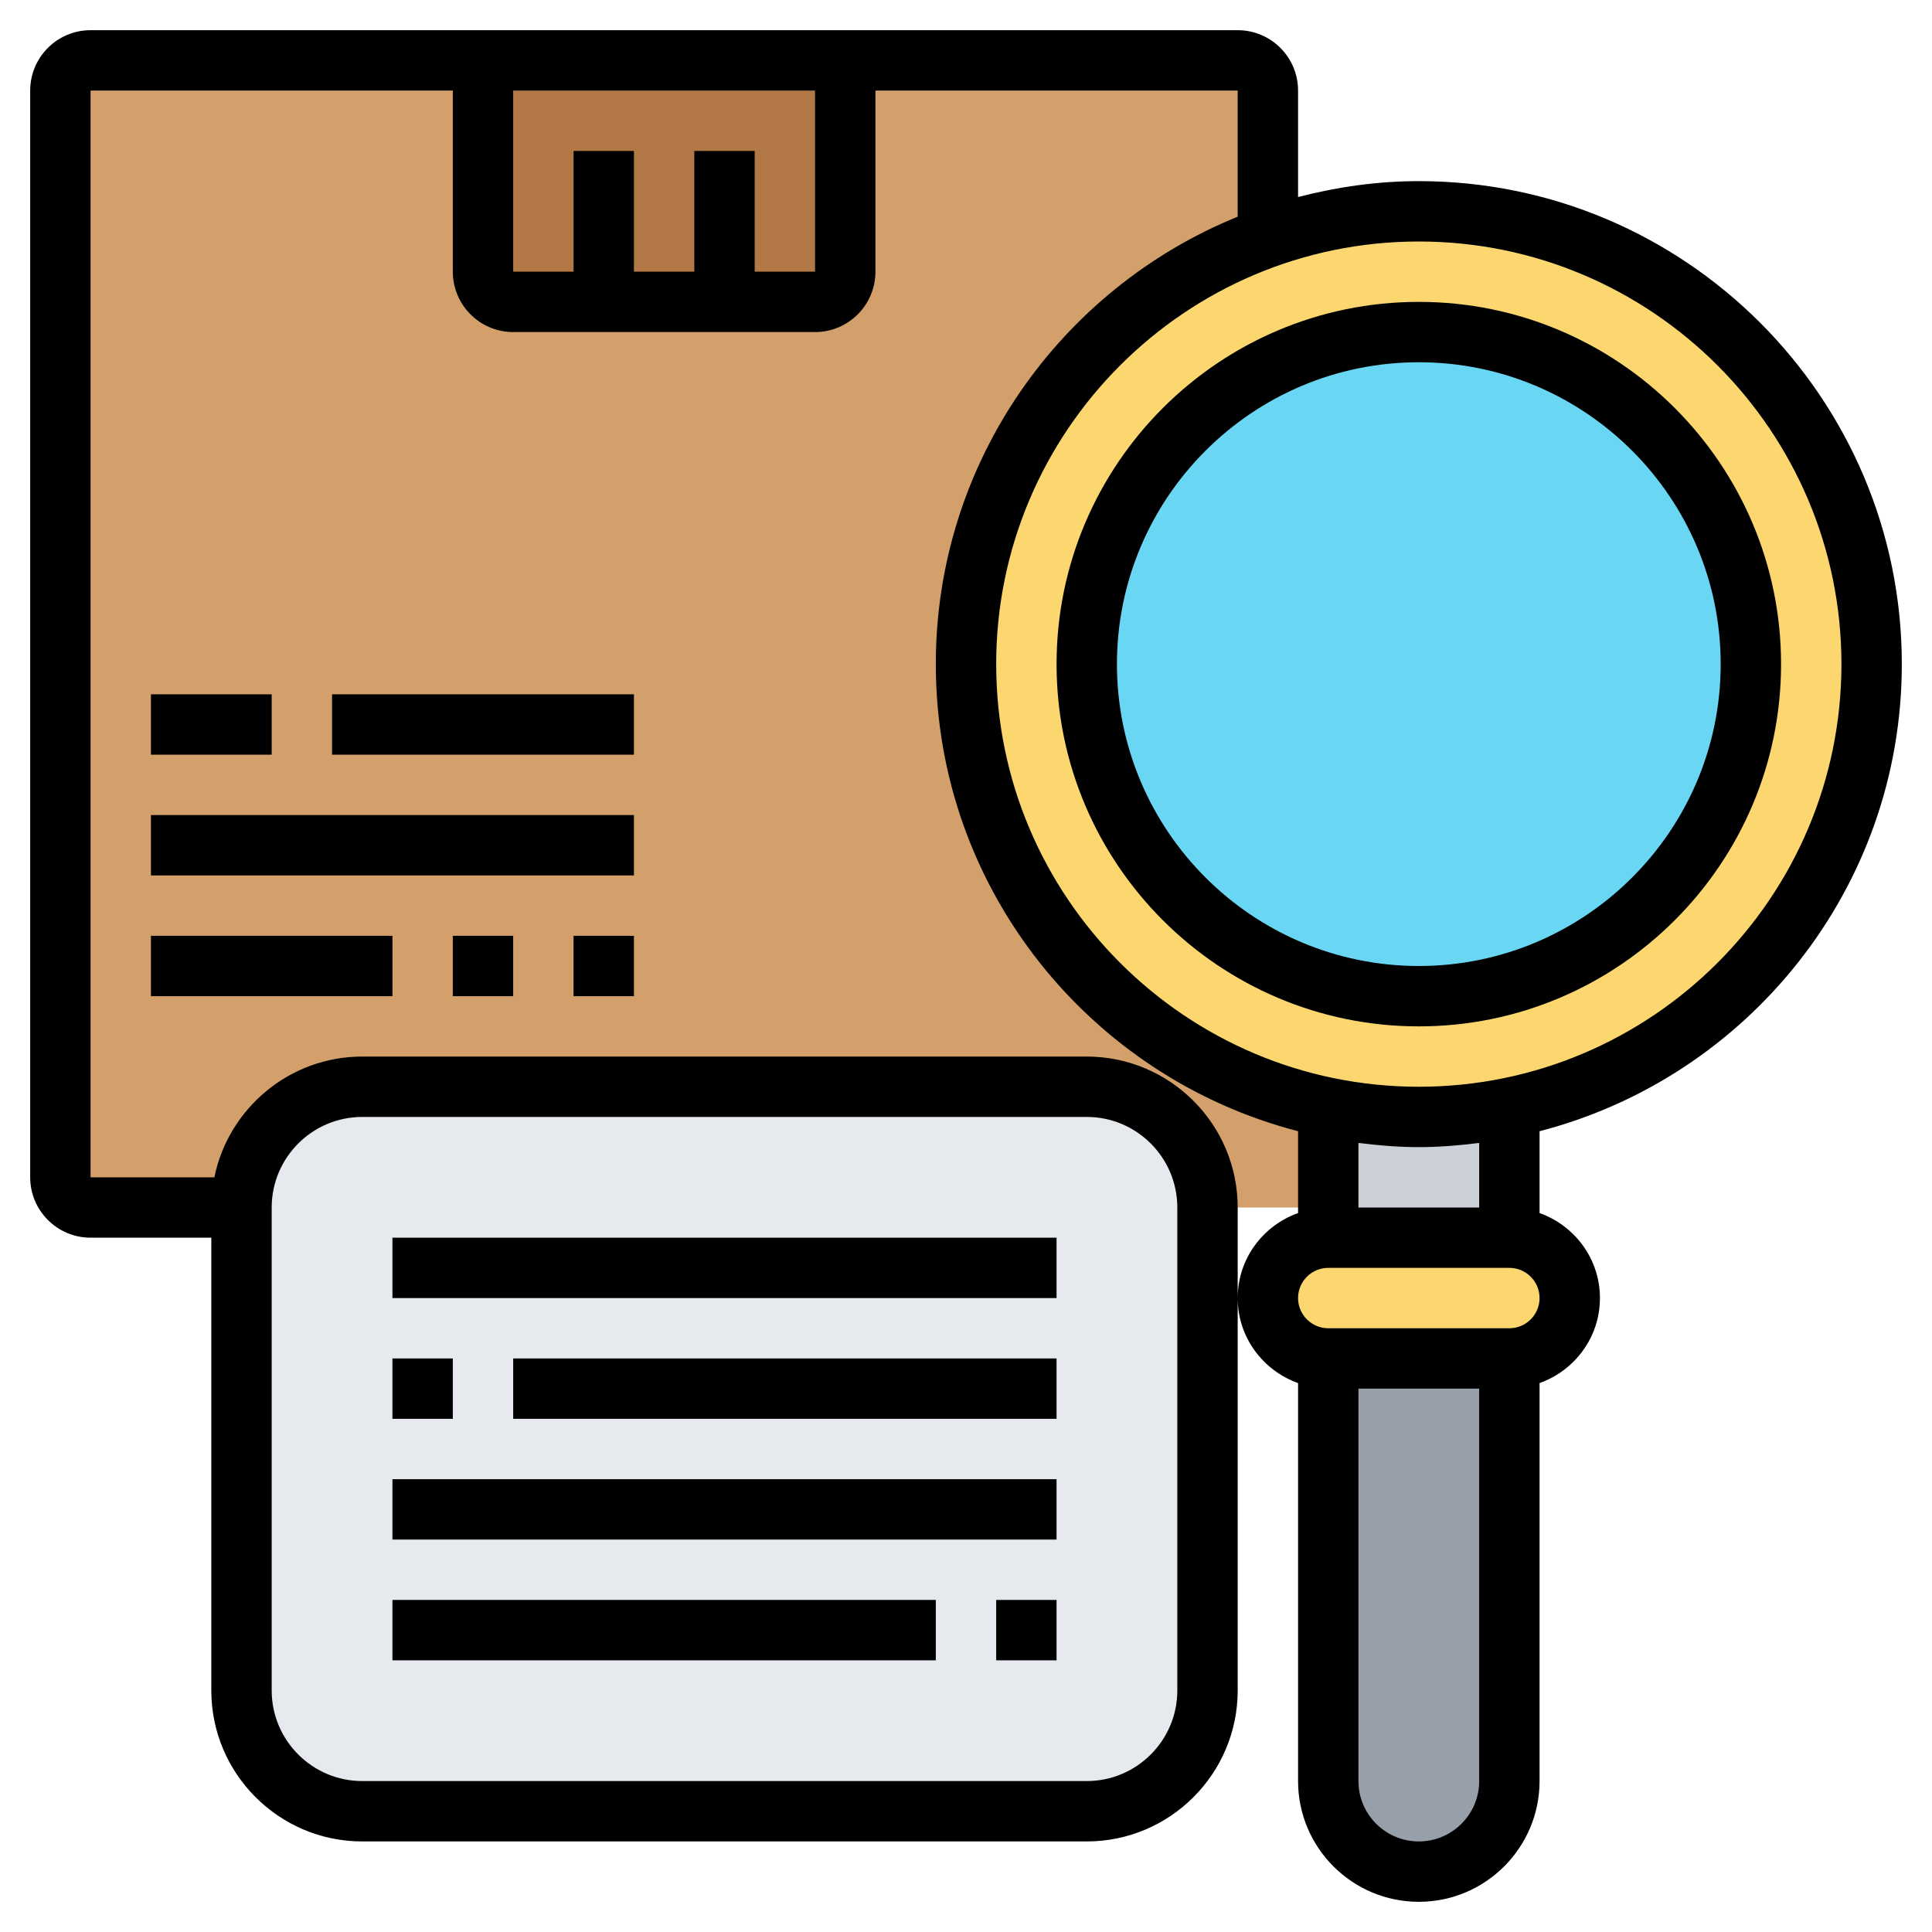<svg id="_x33_0" enable-background="new 0 0 64 64" height="512" viewBox="0 0 64 64" width="512" xmlns="http://www.w3.org/2000/svg"><g><g><g><path d="m32 22c0-6.53 4.18-12.09 10-14.14v-4.86c0-.55-.45-1-1-1h-38c-.55 0-1 .45-1 1v36c0 .55.45 1 1 1h5c0-2.21 1.79-4 4-4h24c2.21 0 4 1.79 4 4h4v-3l.05-.29c-6.87-1.37-12.05-7.44-12.05-14.71z" fill="#d3a06c"/></g><g><path d="m16 2h12v7c0 .55-.45 1-1 1h-3-4-3c-.55 0-1-.45-1-1z" fill="#b27946"/></g><g><path d="m40 40v16c0 2.21-1.79 4-4 4h-24c-2.21 0-4-1.79-4-4v-16c0-2.21 1.79-4 4-4h24c2.21 0 4 1.79 4 4z" fill="#e6e9ed"/></g><g><path d="m50 45v14c0 .83-.34 1.58-.88 2.12s-1.29.88-2.12.88c-1.66 0-3-1.34-3-3v-14z" fill="#969faa"/></g><g><path d="m50 41c1.1 0 2 .9 2 2 0 .55-.22 1.05-.59 1.41-.36.37-.86.59-1.41.59h-6c-1.1 0-2-.9-2-2 0-.55.22-1.05.59-1.41.36-.37.86-.59 1.41-.59z" fill="#fcd770"/></g><g><path d="m50 37v4h-6v-1-3l.05-.29c.95.19 1.94.29 2.95.29s2-.1 2.95-.29z" fill="#ccd1d9"/></g><g><path d="m42 7.86c1.57-.56 3.25-.86 5-.86 8.28 0 15 6.72 15 15 0 7.27-5.18 13.34-12.05 14.71-.95.19-1.94.29-2.95.29s-2-.1-2.95-.29c-6.87-1.37-12.05-7.44-12.05-14.71 0-6.53 4.18-12.09 10-14.14z" fill="#fcd770"/></g><g><circle cx="47" cy="22" fill="#69d6f4" r="11"/></g></g><g><path d="m59 22c0-6.617-5.383-12-12-12s-12 5.383-12 12 5.383 12 12 12 12-5.383 12-12zm-22 0c0-5.514 4.486-10 10-10s10 4.486 10 10-4.486 10-10 10-10-4.486-10-10z"/><path d="m63 22c0-8.822-7.178-16-16-16-1.383 0-2.719.195-4 .527v-3.527c0-1.103-.897-2-2-2h-38c-1.103 0-2 .897-2 2v36c0 1.103.897 2 2 2h4v15c0 2.757 2.243 5 5 5h24c2.757 0 5-2.243 5-5v-13-3c0-2.757-2.243-5-5-5h-24c-2.414 0-4.434 1.721-4.899 4h-4.101v-36h12v6c0 1.103.897 2 2 2h10c1.103 0 2-.897 2-2v-6h12v4.178c-5.856 2.379-10 8.122-10 14.822 0 7.439 5.111 13.69 12 15.473v2.711c-1.161.414-2 1.514-2 2.816s.839 2.402 2 2.816v13.184c0 2.206 1.794 4 4 4s4-1.794 4-4v-13.184c1.161-.414 2-1.514 2-2.816s-.839-2.402-2-2.816v-2.711c6.889-1.783 12-8.034 12-15.473zm-54 18c0-1.654 1.346-3 3-3h24c1.654 0 3 1.346 3 3v16c0 1.654-1.346 3-3 3h-24c-1.654 0-3-1.346-3-3zm18-31h-2v-4h-2v4h-2v-4h-2v4h-2v-6h10zm6 13c0-7.72 6.28-14 14-14s14 6.28 14 14-6.28 14-14 14-14-6.28-14-14zm14 39c-1.103 0-2-.897-2-2v-13h4v13c0 1.103-.897 2-2 2zm3-17h-6c-.551 0-1-.448-1-1s.449-1 1-1h6c.551 0 1 .448 1 1s-.449 1-1 1zm-1-4h-4v-2.139c.657.083 1.321.139 2 .139s1.343-.056 2-.139z"/><path d="m5 31h8v2h-8z"/><path d="m15 31h2v2h-2z"/><path d="m19 31h2v2h-2z"/><path d="m5 27h16v2h-16z"/><path d="m5 23h4v2h-4z"/><path d="m11 23h10v2h-10z"/><path d="m13 41h22v2h-22z"/><path d="m17 45h18v2h-18z"/><path d="m13 45h2v2h-2z"/><path d="m13 49h22v2h-22z"/><path d="m33 53h2v2h-2z"/><path d="m13 53h18v2h-18z"/></g></g></svg>